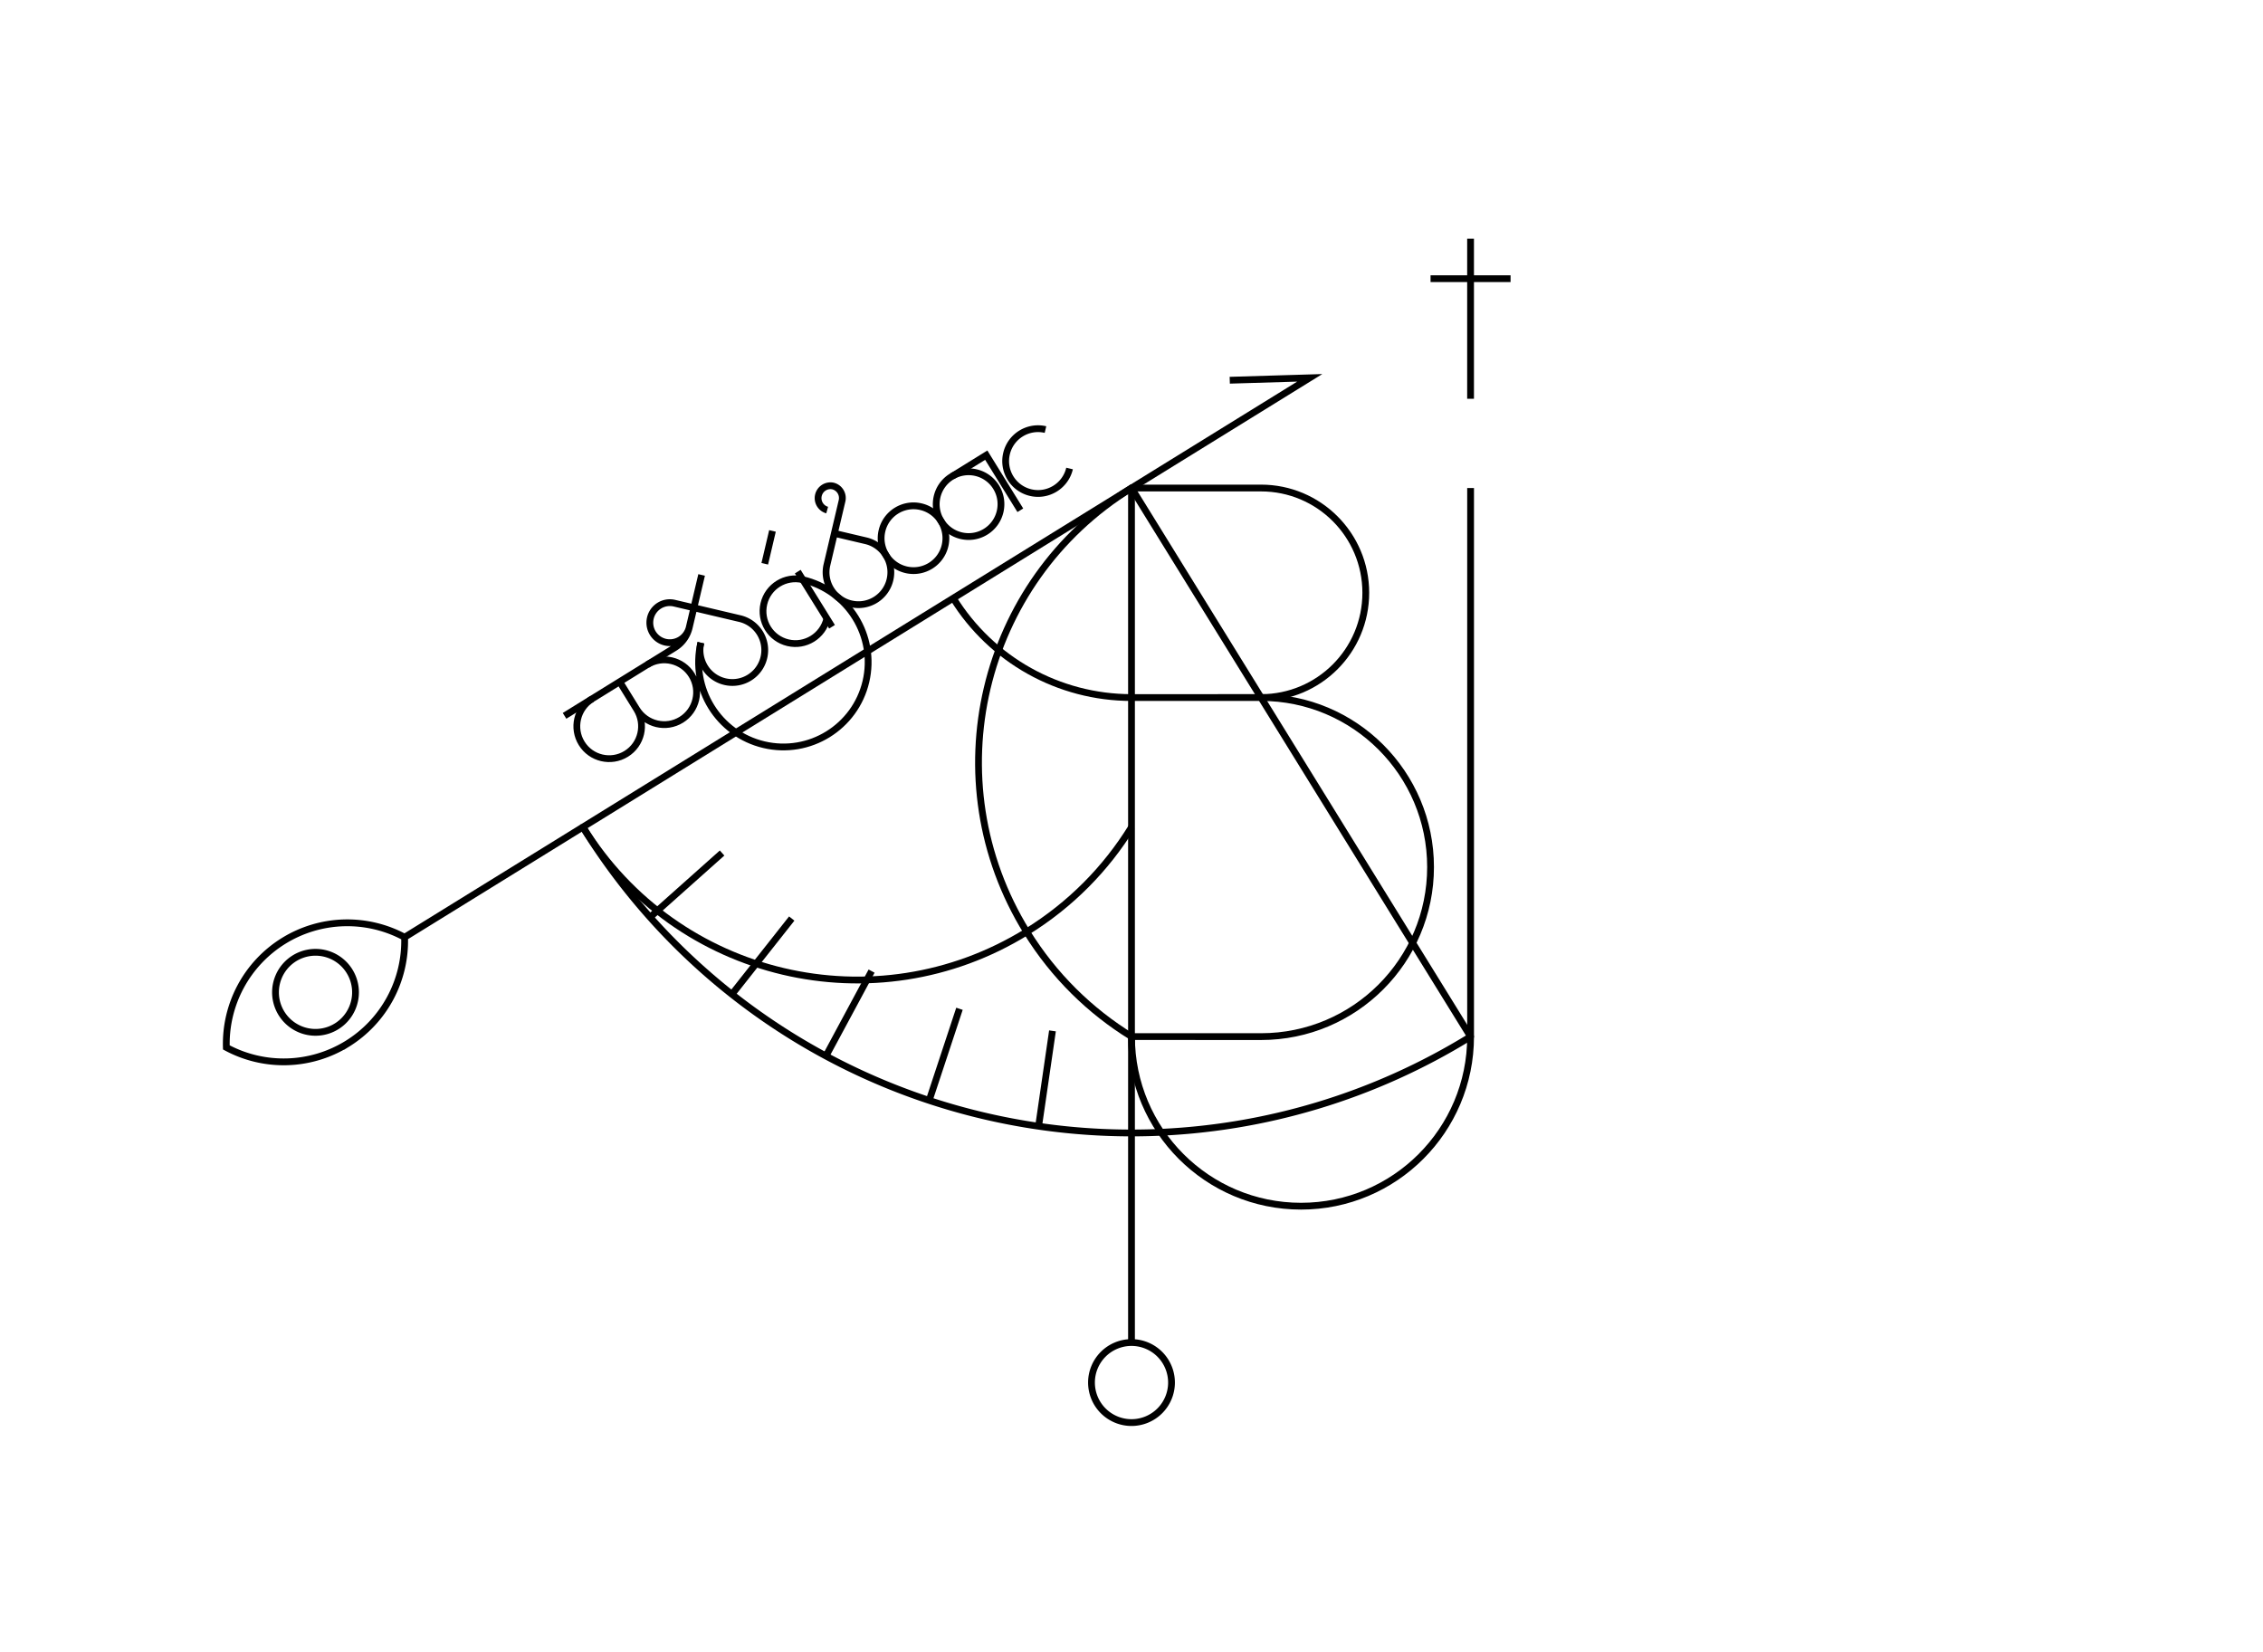 <?xml version="1.0" encoding="UTF-8" standalone="no"?>
<svg
   width="100mm"
   height="73mm"
   viewBox="0 0 100 73"
   version="1.1"
   id="svg11"
   sodipodi:docname="logo.svg"
   inkscape:version="1.3.2 (091e20ef0f, 2023-11-25)"
   xmlns:inkscape="http://www.inkscape.org/namespaces/inkscape"
   xmlns:sodipodi="http://sodipodi.sourceforge.net/DTD/sodipodi-0.dtd"
   xmlns="http://www.w3.org/2000/svg"
   xmlns:svg="http://www.w3.org/2000/svg">
  <defs
     id="defs11" />
  <sodipodi:namedview
     id="namedview11"
     pagecolor="#ffffff"
     bordercolor="#000000"
     borderopacity="0.25"
     inkscape:showpageshadow="2"
     inkscape:pageopacity="0.0"
     inkscape:pagecheckerboard="0"
     inkscape:deskcolor="#d1d1d1"
     inkscape:document-units="mm"
     inkscape:zoom="1.7092083"
     inkscape:cx="188.97638"
     inkscape:cy="138.07562"
     inkscape:window-width="1258"
     inkscape:window-height="1032"
     inkscape:window-x="8"
     inkscape:window-y="32"
     inkscape:window-maximized="1"
     inkscape:current-layer="svg11" />
  <path
     d="M 64.983,45.808 A 28.5,28.5 0 0 1 25.756,36.548 L 50,21.564 Z"
     stroke-width="1"
     stroke-linejoin="round"
     id="path1"
     style="fill:none;stroke:#000000;stroke-width:0.3;stroke-dasharray:none" />
  <path
     d="m 25.756,36.548 -7.877,4.868 m -2.533,4.708 a 5.346,5.346 0 0 0 2.533,-4.708 5.346,5.346 0 0 0 -5.344,0.16 5.346,5.346 0 0 0 -2.533,4.708 5.346,5.346 0 0 0 5.344,-0.16 z M 66.751,12.315 H 63.215 M 54.342,16.802 57.877,16.696 50,21.564"
     stroke-width="1"
     id="path2"
     style="fill:none;stroke:#000000;stroke-width:0.3;stroke-dasharray:none" />
  <path
     d="m 50,59.325 v -37.76 l 5.723,2e-4 c 2.557,3e-4 4.63,2.073 4.63,4.63 0,2.557 -2.073,4.63 -4.63,4.63"
     stroke-width="1"
     stroke-linejoin="round"
     id="path3"
     style="fill:none;stroke:#000000;stroke-width:0.3;stroke-dasharray:none" />
  <path
     d="m 46.508,45.553 -0.613,4.214 m -4.835,-1.142 1.338,-4.048 m -3.883,-1.665 -2.018,3.75 m -4.153,-2.726 2.642,-3.347 m -3.078,-2.895 -3.181,2.836 m -13.017,3.32 a 1.768,1.769 0 0 1 -1.768,1.768 1.768,1.769 0 0 1 -1.768,-1.768 1.768,1.769 0 0 1 1.768,-1.769 1.768,1.769 0 0 1 1.768,1.769 z M 51.768,61.093 A 1.768,1.769 0 0 1 50,62.862 1.768,1.769 0 0 1 48.232,61.093 1.768,1.769 0 0 1 50,59.325 1.768,1.769 0 0 1 51.768,61.093 Z M 64.983,17.62 v -7.074"
     stroke-width="1"
     id="path4"
     style="fill:none;stroke:#000000;stroke-width:0.3;stroke-dasharray:none" />
  <path
     d="M 64.984,21.564 V 45.808 c -1e-4,4.138 -3.354,7.492 -7.492,7.492 C 53.354,53.3 50,49.946 50,45.805 l 5.723,0.002 c 4.138,0 7.492,-3.354 7.492,-7.492 0,-4.138 -3.354,-7.492 -7.492,-7.492 L 50,30.824 c -3.209,10e-4 -6.189,-1.663 -7.877,-4.392"
     stroke-width="1"
     stroke-linejoin="round"
     id="path5"
     style="fill:none;stroke:#000000;stroke-width:0.3;stroke-dasharray:none" />
  <path
     d="m 50,36.556 c -1.126,1.822 -2.682,3.417 -4.628,4.62 -6.695,4.138 -15.476,2.065 -19.613,-4.63"
     stroke-width="1"
     id="path6"
     style="fill:none;stroke:#000000;stroke-width:0.3;stroke-dasharray:none" />
  <path
     d="M 50,45.805 C 48.174,44.679 46.575,43.127 45.37,41.178 41.232,34.483 43.305,25.702 50,21.564 m -21.4,7.809 c 0.672,-0.416 1.554,-0.208 1.969,0.464 0.415,0.672 0.208,1.554 -0.464,1.969 -0.672,0.416 -1.554,0.208 -1.969,-0.464 0.415,0.672 0.208,1.554 -0.464,1.969 -0.672,0.416 -1.554,0.208 -1.969,-0.464 -0.415,-0.672 -0.208,-1.554 0.464,-1.969 m 1.969,0.464 -0.752,-1.217 m 9.156,-2.788 c -0.181,0.769 -0.952,1.246 -1.721,1.064 -0.769,-0.181 -1.246,-0.952 -1.064,-1.721 0.181,-0.769 0.952,-1.246 1.721,-1.064 2.013,0.475 3.261,2.492 2.787,4.505 -0.475,2.013 -2.492,3.261 -4.505,2.786 -2.014,-0.475 -3.261,-2.492 -2.787,-4.505"
     stroke-width="1"
     id="path7"
     style="fill:none;stroke:#000000;stroke-width:0.3;stroke-dasharray:none" />
  <path
     d="m 32.691,27.335 c 0.769,0.181 1.246,0.952 1.064,1.721 -0.181,0.769 -0.952,1.246 -1.721,1.064 -0.769,-0.181 -1.246,-0.952 -1.064,-1.721 m 1.721,-1.064 -2.889,-0.681 a 0.884,0.884 0 0 0 -1.063,0.658 0.885,0.885 0 0 0 0.657,1.064 0.884,0.884 0 0 0 1.063,-0.658 l 0.545,-2.312 -0.545,2.311 a 1.426,1.426 0 0 1 -0.643,0.903 l -4.869,3.012 m 14.028,-8.177 c 0.181,-0.769 0.952,-1.246 1.721,-1.064 0.769,0.181 1.246,0.952 1.064,1.721 -0.181,0.769 -0.952,1.246 -1.721,1.064 -0.769,-0.181 -1.246,-0.952 -1.064,-1.721 z m 8.288,-2.752 c -0.181,0.769 -0.952,1.246 -1.721,1.064 -0.769,-0.181 -1.246,-0.952 -1.064,-1.721 0.181,-0.769 0.952,-1.246 1.721,-1.064"
     stroke-width="1"
     id="path8"
     style="fill:none;stroke:#000000;stroke-width:0.3;stroke-dasharray:none" />
  <path
     d="m 42.049,21.062 c 0.672,-0.416 1.554,-0.208 1.969,0.464 0.415,0.672 0.208,1.554 -0.464,1.969 -0.672,0.416 -1.554,0.208 -1.969,-0.464 -0.415,-0.672 -0.208,-1.554 0.464,-1.969 z m -5.179,2.506 1.393,0.328 c 0.769,0.181 1.246,0.952 1.064,1.721 -0.181,0.769 -0.952,1.246 -1.721,1.064 -0.769,-0.181 -1.246,-0.952 -1.064,-1.721 l 0.667,-2.828 a 0.547,0.547 0 0 0 -0.406,-0.657 0.547,0.547 0 0 0 -0.251,1.064"
     stroke-width="1"
     id="path9"
     style="fill:none;stroke:#000000;stroke-width:0.3;stroke-dasharray:none" />
  <path
     d="m 42.07,21.049 1.512,-0.936 1.505,2.434 m -11.293,2.365 0.341,-1.451"
     stroke-width="1"
     id="path10"
     style="fill:none;stroke:#000000;stroke-width:0.3;stroke-dasharray:none" />
  <path
     d="M 36.766,27.696 35.252,25.259"
     stroke-width="1"
     id="path11"
     style="fill:none;stroke:#000000;stroke-width:0.3;stroke-dasharray:none" />
</svg>
